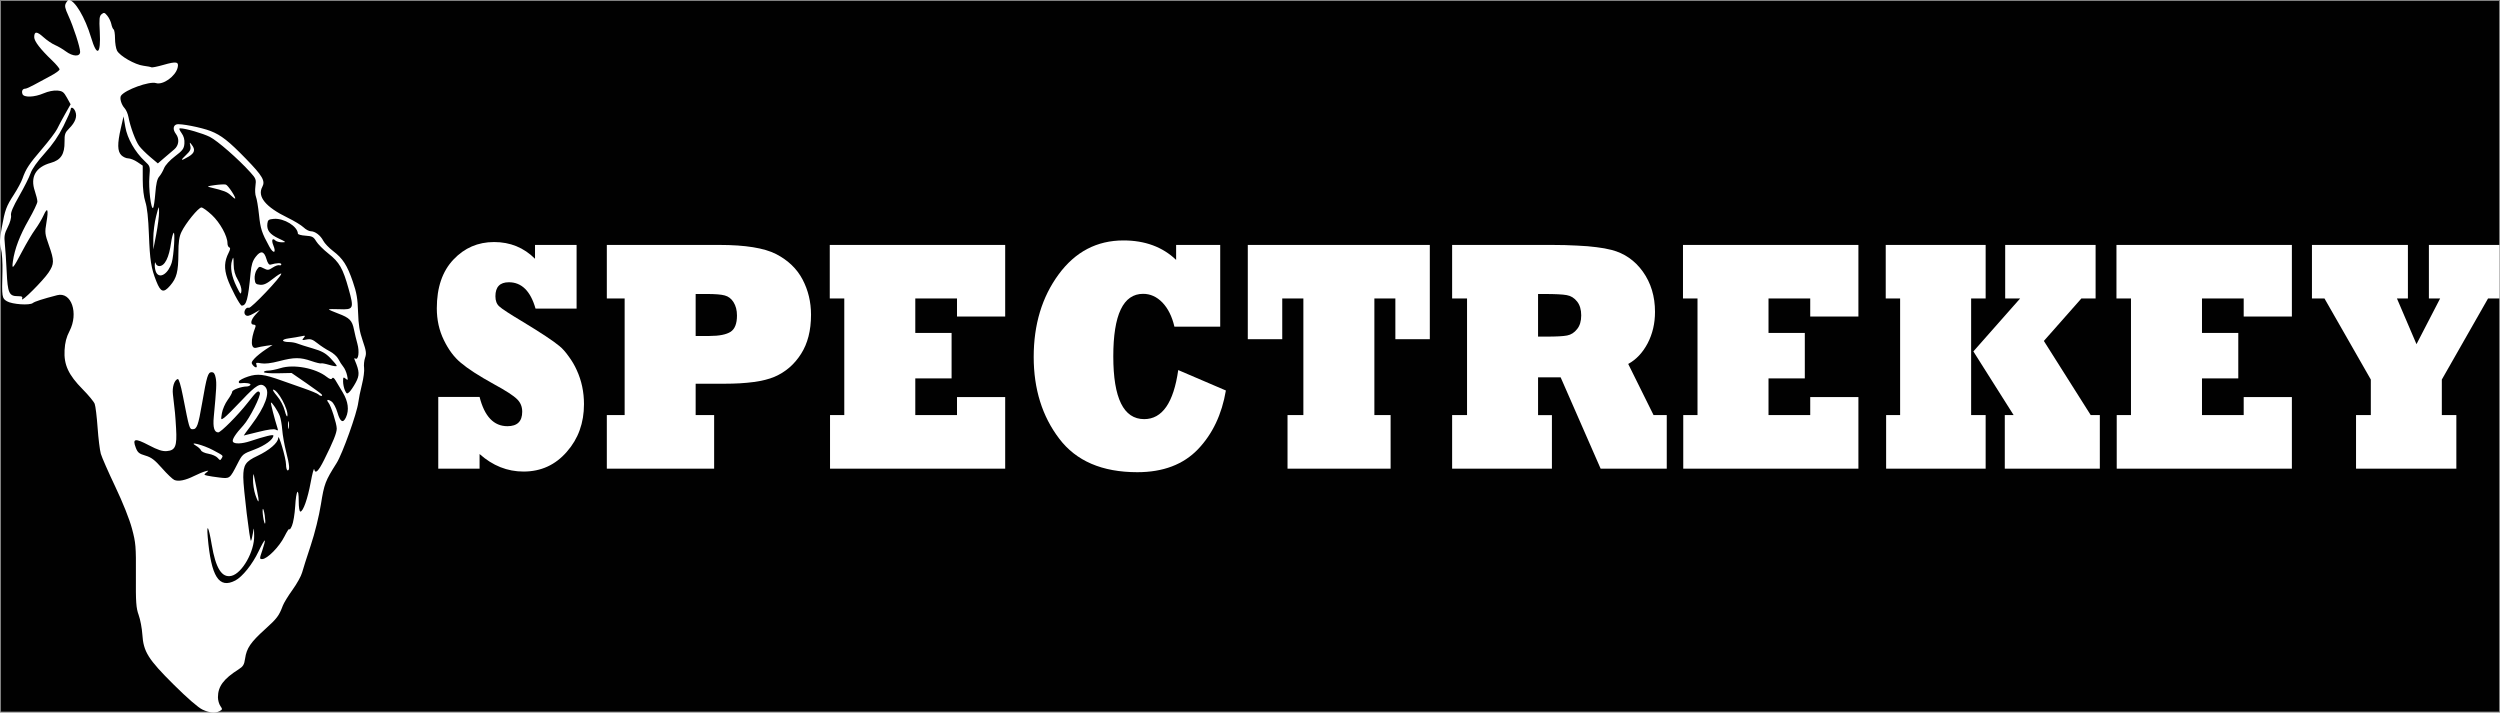 <?xml version="1.0" encoding="UTF-8" standalone="no"?>
<!-- Created with Inkscape (http://www.inkscape.org/) -->

<svg
   xmlns:dc="http://purl.org/dc/elements/1.1/"
   xmlns:cc="http://creativecommons.org/ns#"
   xmlns:rdf="http://www.w3.org/1999/02/22-rdf-syntax-ns#"
   xmlns:svg="http://www.w3.org/2000/svg"
   xmlns="http://www.w3.org/2000/svg"
   xmlns:sodipodi="http://sodipodi.sourceforge.net/DTD/sodipodi-0.dtd"
   xmlns:inkscape="http://www.inkscape.org/namespaces/inkscape"
   version="1.1"
   id="svg4485"
   width="4210"
   height="1200"
   viewBox="0 0 4210 1200"
   sodipodi:docname="TextLogo.svg"
   inkscape:export-filename="C:\Users\ryan\storage\Documents\KiCad Projects\SpectreKey Development Board\logo\LogoText_Render2.png"
   inkscape:export-xdpi="299.99429"
   inkscape:export-ydpi="299.99429"
   inkscape:version="0.92.1 r15371">
  <rect x="0" y="0" width="4210" height="1200" fill="#808080" stroke="none"/>
  <defs
     id="defs4489" />
  <sodipodi:namedview
     pagecolor="#ffffff"
     bordercolor="#666666"
     borderopacity="1"
     objecttolerance="10"
     gridtolerance="10"
     guidetolerance="10"
     inkscape:pageopacity="0"
     inkscape:pageshadow="2"
     inkscape:window-width="1920"
     inkscape:window-height="1017"
     id="namedview4487"
     showgrid="false"
     inkscape:zoom="0.32"
     inkscape:cx="1526.0678"
     inkscape:cy="1203.9097"
     inkscape:window-x="-8"
     inkscape:window-y="-8"
     inkscape:window-maximized="1"
     inkscape:current-layer="svg4485" />
  <rect
     style="opacity:0.99;fill:#000000;fill-opacity:1;stroke:none;stroke-width:3.419;stroke-linecap:butt;stroke-linejoin:bevel;stroke-miterlimit:4;stroke-dasharray:none;stroke-opacity:1;paint-order:stroke fill markers"
     id="rect4522"
     width="4206.581"
     height="1196.581"
     x="1.709"
     y="1.709" />
  <g
     id="g4536"
     style="fill:#ffffff;fill-opacity:1">
    <path
       inkscape:connector-curvature="0"
       id="path4495"
       d="m 341.059,1194.977 c -7.022,-3.187 -25.332,-19.059 -48.394,-41.949 -43.296,-42.974 -51.117,-55.498 -52.974,-84.831 -0.65,-10.269 -3.431,-24.903 -6.179,-32.52 -4.303,-11.926 -4.951,-21.189 -4.662,-66.679 0.311,-49.107 -0.156,-54.668 -6.632,-78.924 -4.242,-15.889 -15.258,-43.532 -28.168,-70.68 -11.66,-24.522 -22.58,-49.386 -24.265,-55.253 -1.685,-5.868 -4.127,-25.684 -5.426,-44.035 -1.299,-18.352 -3.501,-36.362 -4.893,-40.024 -1.392,-3.662 -10.535,-14.74 -20.318,-24.619 -23.84,-24.074 -31.796,-41.286 -30.411,-65.791 0.733,-12.972 3.059,-21.963 8.291,-32.047 15.698,-30.256 3.207,-66.725 -20.727,-60.517 -24.505,6.356 -37.909,10.673 -41.026,13.213 -5.243,4.272 -34.709,2.247 -43.585,-2.995 -8.404,-4.964 -8.727,-7.093 -7.571,-49.907 0.396,-14.669 -0.692,-31.913 -2.417,-38.318 -2.559,-9.499 -2.319,-16.138 1.304,-36.007 5.487,-30.096 7.443,-35.378 20.692,-55.876 5.817,-8.999 12.126,-20.755 14.021,-26.126 5.95,-16.864 10.861,-24.339 32.87,-50.042 11.775,-13.751 23.286,-28.956 25.58,-33.789 2.294,-4.833 8.346,-16.176 13.451,-25.206 l 9.281,-16.419 -6.176,-11.137 c -5.348,-9.644 -7.535,-11.251 -16.313,-11.985 -6.06,-0.507 -15.294,1.37 -22.959,4.668 -15.634,6.725 -33.228,7.356 -35.562,1.274 -1.933,-5.038 0.114,-9.094 4.59,-9.094 1.77,0 8.601,-3.008 15.18,-6.685 6.579,-3.677 18.863,-10.295 27.299,-14.708 8.435,-4.412 15.337,-9.411 15.337,-11.108 0,-1.697 -5.701,-8.539 -12.67,-15.204 C 67.883,82.772 57.619,69.408 57.619,62.583 c 0,-10.061 4.407,-10.064 15.537,-0.009 5.73,5.177 14.481,11.135 19.446,13.241 4.965,2.106 13.162,6.913 18.215,10.682 11.907,8.882 24.168,9.315 24.12,0.852 C 134.891,79.325 123.733,45.017 115.02,26.107 109.41,13.933 108.584,9.782 110.91,5.437 112.51,2.447 114.711,0 115.8,0 c 10.061,0 27.542,29.389 37.616,63.238 9.952,33.441 16.646,28.84 14.597,-10.032 -1.148,-21.781 -0.682,-26.173 3.114,-29.324 3.903,-3.239 5.119,-2.898 9.661,2.711 2.858,3.529 5.876,9.816 6.707,13.972 0.831,4.155 2.556,8.201 3.834,8.991 1.278,0.79 2.34,7.666 2.362,15.281 0.022,7.615 1.53,16.792 3.353,20.393 4.534,8.958 30.233,23.707 44.415,25.488 6.402,0.804 12.496,1.991 13.541,2.638 1.046,0.646 10.175,-1.197 20.288,-4.096 21.908,-6.281 26.333,-5.391 23.806,4.787 -3.619,14.58 -24.751,29.58 -36.444,25.869 -11.036,-3.502 -52.11,11.354 -58.886,21.298 -2.662,3.907 0.566,15.054 6.071,20.962 2.556,2.743 5.461,9.385 6.456,14.759 3.039,16.415 11.956,40.554 18,48.728 3.15,4.261 11.538,12.646 18.639,18.633 l 12.911,10.886 10.292,-8.9 c 5.661,-4.895 13.424,-11.51 17.251,-14.7 7.89,-6.576 9.126,-17.783 2.873,-26.05 -5.394,-7.131 -4.904,-14.153 1.12,-16.065 5.936,-1.884 41.843,5.139 57.425,11.231 17.679,6.912 30.629,17.098 59.443,46.755 28.019,28.839 32.863,37.187 27.447,47.305 -8.75,16.349 5.655,33.851 42.631,51.794 10.968,5.322 23.036,12.642 26.819,16.265 3.783,3.624 9.245,6.589 12.14,6.589 7.325,0 16.409,6.895 21.143,16.049 2.197,4.248 9.599,12.003 16.449,17.234 16.509,12.605 23.75,23.827 33.301,51.613 6.423,18.684 8.115,28.517 8.817,51.211 0.671,21.71 2.448,32.664 7.825,48.244 5.884,17.047 6.499,21.47 3.988,28.674 -1.633,4.685 -2.384,12.381 -1.668,17.102 0.716,4.721 -0.886,17.209 -3.558,27.751 -2.673,10.542 -5.482,24.345 -6.243,30.672 -2.136,17.752 -26.667,86.262 -36.42,101.715 -19.247,30.493 -20.905,34.849 -26.469,69.53 -3.241,20.203 -10.271,48.589 -17.154,69.269 -6.415,19.272 -12.957,39.84 -14.539,45.708 -1.582,5.868 -8.829,18.923 -16.105,29.011 -7.276,10.088 -14.633,22.091 -16.349,26.672 -6.423,17.149 -9.714,21.522 -29.942,39.786 -24.236,21.882 -31.101,31.934 -33.562,49.139 -1.509,10.547 -3.296,13.518 -11.114,18.473 -25.255,16.008 -34.655,28.742 -34.655,46.945 0,4.855 1.828,11.438 4.063,14.628 3.725,5.318 3.629,6.033 -1.158,8.595 -7.607,4.071 -16.09,3.351 -28.871,-2.45 z M 396.192,977.603 c 11.96,-6.184 28.936,-27.39 39.139,-48.891 5.159,-10.871 9.908,-19.238 10.553,-18.593 0.645,0.645 -1.166,7.971 -4.025,16.28 -4.962,14.423 -4.98,15.107 -0.382,15.107 8.4,0 28.814,-20.654 37.405,-37.844 4.494,-8.993 8.269,-14.659 8.389,-12.591 0.12,2.068 2.068,-0.441 4.331,-5.575 2.262,-5.134 4.733,-19.87 5.491,-32.747 1.625,-27.61 5.964,-33.977 5.964,-8.752 0,10.285 1.138,17.494 2.762,17.494 4.701,0 12.304,-21.561 17.419,-49.399 2.689,-14.638 5.351,-24.448 5.915,-21.8 1.795,8.43 6.98,3.516 16.581,-15.715 15.522,-31.091 21.338,-45.512 21.338,-52.908 0,-8.046 -9.752,-38.513 -13.959,-43.61 -4.278,-5.184 -1.089,-6.304 5.269,-1.851 3.195,2.238 7.511,10.338 9.916,18.609 4.625,15.908 9.471,18.56 14.35,7.853 5.556,-12.194 3.71,-26.498 -5.383,-41.705 -4.663,-7.799 -10.196,-17.039 -12.295,-20.533 -2.546,-4.239 -4.453,-5.322 -5.731,-3.255 -1.352,2.188 -4.055,1.415 -9.198,-2.63 -18.618,-14.645 -55.361,-21.57 -77.658,-14.637 -7.335,2.281 -16.637,4.16 -20.672,4.175 -4.034,0.016 -7.335,1.146 -7.335,2.512 0,1.381 10.363,2.269 23.339,2 l 23.339,-0.483 24.729,17.016 c 13.601,9.359 25.375,18.06 26.164,19.337 1.96,3.171 -2.526,2.943 -5.762,-0.293 -1.437,-1.437 -12.78,-6.135 -25.206,-10.44 -12.426,-4.305 -29.194,-10.202 -37.263,-13.105 -29.237,-10.52 -39.868,-11.771 -55.814,-6.568 -7.959,2.597 -14.988,6.303 -15.62,8.237 -0.632,1.934 0.478,3.292 2.468,3.018 8.921,-1.228 18.469,0.35 16.953,2.801 -0.907,1.467 -3.678,2.674 -6.159,2.682 -9.048,0.03 -24.515,5.658 -24.515,8.92 0,1.842 -3.46,8.087 -7.69,13.877 -4.229,5.79 -8.563,15.789 -9.63,22.22 -1.921,11.575 -1.882,11.652 3.808,7.667 3.162,-2.214 16.61,-15.578 29.885,-29.697 24.153,-25.689 31.606,-29.971 39.107,-22.47 9.03,9.03 0.183,33.561 -23.285,64.564 -7.321,9.671 -13.058,17.554 -12.75,17.517 0.308,-0.037 11.596,-2.822 25.085,-6.19 16.49,-4.116 25.973,-5.312 28.943,-3.65 3.628,2.03 4.115,1.516 2.721,-2.875 -4.91,-15.469 -11.7,-41.929 -10.952,-42.677 1.408,-1.408 11.751,14.161 14.905,22.438 1.61,4.226 3.47,14.8 4.133,23.499 0.663,8.699 3.576,25.102 6.474,36.451 5.862,22.958 6.582,31.748 2.601,31.748 -1.467,0 -2.683,-4.501 -2.703,-10.002 -0.037,-10.43 -12.972,-54.129 -13.181,-44.531 -0.174,7.989 -14.93,20.688 -34.993,30.116 -20.067,9.43 -23.804,15.06 -23.812,35.878 -0.008,17.282 11.089,109.037 12.959,107.166 0.754,-0.754 2.199,-6.45 3.21,-12.657 1.812,-11.119 1.844,-11.058 2.173,4.109 0.57,26.288 -20.059,62.937 -37.955,67.428 -16.316,4.095 -26.8,-12.341 -33.555,-52.606 -5.075,-30.246 -8.848,-37.38 -6.698,-12.665 5.817,66.895 18.835,87.454 46.362,73.22 z m 46.972,-106.897 c -1.02,-6.803 -1.255,-12.97 -0.521,-13.703 0.734,-0.733 2.168,4.233 3.189,11.036 1.02,6.803 1.255,12.97 0.521,13.703 -0.734,0.733 -2.168,-4.233 -3.189,-11.036 z m -13.158,-37.55 c -2.366,-6.942 -4.138,-18.709 -3.938,-26.149 0.2,-7.44 0.849,-10.527 1.442,-6.86 0.593,3.667 2.879,14.921 5.08,25.007 4.741,21.73 3.453,25.718 -2.584,8.002 z m 55.052,-117.024 c -0.03,-5.868 0.492,-8.582 1.16,-6.032 0.668,2.55 0.692,7.351 0.054,10.669 -0.638,3.318 -1.184,1.231 -1.214,-4.636 z m -5.534,-24.497 c -2.058,-8.029 -7.342,-18.125 -12.86,-24.571 -5.152,-6.019 -8.18,-10.943 -6.729,-10.943 7.85,0 26.075,33.604 24.018,44.285 -0.515,2.672 -2.507,-1.275 -4.429,-8.77 z M 327.016,801.498 c 6.602,-3.297 15.004,-6.812 18.671,-7.811 6.135,-1.672 6.288,-1.511 1.915,2.011 -4.486,3.614 -4.412,3.909 1.334,5.275 3.348,0.795 12.751,2.244 20.897,3.219 17.147,2.053 17.107,2.083 29.892,-22.824 8.533,-16.623 8.9,-16.935 28.648,-24.327 17.979,-6.73 32.008,-17.064 32.008,-23.578 0,-2.254 -14.184,1.182 -39.436,9.552 -13.474,4.467 -26.236,4.914 -28.653,1.004 -2.092,-3.385 4.042,-13.077 17.559,-27.74 10.422,-11.305 30.297,-50.878 27.68,-55.112 -2.754,-4.456 -5.224,-2.382 -20.725,17.406 -16.215,20.699 -44.899,49.561 -49.256,49.561 -6.763,0 -9.215,-8.456 -7.553,-26.047 4.506,-47.694 4.952,-56.654 3.267,-65.635 -1.336,-7.12 -3.162,-9.67 -6.925,-9.67 -6.103,0 -8.105,6.525 -15.956,52.01 -6.481,37.55 -8.793,44.008 -15.756,44.008 -5.621,0 -5.792,-0.576 -16.684,-56.254 -3.522,-18.004 -6.858,-28.902 -8.664,-28.308 -5.812,1.914 -9.534,13.844 -8.077,25.884 3.465,28.62 4.02,34.593 5.331,57.344 1.725,29.921 -1.152,36.966 -15.589,38.168 -7.495,0.624 -15.004,-1.825 -30.524,-9.957 -23.165,-12.138 -27.678,-11.299 -21.832,4.06 3.188,8.377 5.62,10.394 16.277,13.501 10.01,2.919 15.64,7.19 28.002,21.243 8.51,9.675 17.873,18.595 20.808,19.823 7.012,2.935 18.55,0.58 33.341,-6.807 z m 39.514,-30.432 c -2.37,-2.768 -9.313,-5.878 -15.429,-6.911 -6.116,-1.033 -11.779,-3.596 -12.584,-5.694 -0.805,-2.098 -4.623,-5.635 -8.483,-7.86 -14.217,-8.192 12.44,-1.356 28.573,7.327 18.412,9.91 17.4,8.938 14.571,13.992 -2.07,3.699 -2.833,3.601 -6.648,-0.854 z m 232.454,-126.709 c 6.723,-12.369 6.494,-18.818 -1.324,-37.349 -1.5,-3.555 -1.23,-4.534 0.889,-3.225 5.041,3.115 6.996,-11.634 3.295,-24.852 -1.873,-6.688 -4.464,-17.469 -5.758,-23.959 -3.066,-15.381 -7.411,-19.794 -26.526,-26.942 -8.703,-3.255 -15.824,-6.398 -15.824,-6.984 0,-0.587 7.938,-0.741 17.64,-0.342 24.214,0.996 25.015,-0.745 15.719,-34.147 -9.656,-34.694 -15.528,-44.941 -34.17,-59.622 -8.515,-6.705 -17.758,-16.024 -20.54,-20.709 -4.413,-7.429 -6.694,-8.621 -17.86,-9.335 -7.041,-0.45 -12.844,-2.018 -12.896,-3.485 -0.43,-12.147 -23.385,-26.247 -40.44,-24.841 -8.786,0.724 -10.255,1.8 -10.975,8.039 -1.279,11.084 3.977,17.981 19.048,24.998 12.745,5.934 13.174,6.423 5.656,6.447 -4.474,0.014 -9.556,-1.394 -11.292,-3.13 -5.037,-5.037 -6.924,-0.39 -3.347,8.244 5.406,13.05 0.248,14.888 -6.614,2.356 -12.941,-23.634 -15.028,-30.04 -17.525,-53.775 -1.408,-13.391 -3.708,-27.053 -5.111,-30.359 -1.403,-3.306 -1.814,-11.385 -0.914,-17.953 1.524,-11.116 0.928,-12.729 -8.624,-23.327 -20.056,-22.254 -55.24,-53.029 -68.041,-59.516 -11.683,-5.92 -40.905,-14.407 -49.954,-14.508 -2.418,-0.027 -1.742,2.451 2.163,7.935 3.923,5.509 5.422,11.041 4.849,17.893 -0.713,8.523 -2.936,11.516 -15.808,21.28 -8.788,6.666 -16.407,14.979 -18.436,20.114 -1.901,4.814 -5.594,11.155 -8.205,14.093 -3.363,3.783 -5.262,11.952 -6.51,28.005 -0.969,12.465 -2.654,23.62 -3.745,24.787 -3.422,3.663 -7.871,-33.291 -6.273,-52.106 1.516,-17.853 1.462,-18.038 -7.737,-26.672 -16.57,-15.551 -29.512,-38.343 -32.783,-57.734 l -2.975,-17.639 -4.525,19.664 c -6.08,26.42 -5.856,39.016 0.81,45.681 2.934,2.934 8.158,5.334 11.608,5.334 3.451,0 10.352,2.75 15.337,6.11 l 9.063,6.11 0.029,23.895 c 0.018,14.976 1.673,28.873 4.433,37.231 2.93,8.871 4.924,27.176 5.956,54.677 1.646,43.853 3.732,57.004 12.55,79.151 7.306,18.348 12.109,19.868 23.038,7.289 11.23,-12.924 13.961,-23.506 14.051,-54.434 0.055,-19.166 1.299,-27.937 5.105,-36.007 6.874,-14.575 28.68,-41.341 33.68,-41.341 2.242,0 10.173,5.701 17.625,12.669 13.685,12.796 26.232,35.494 26.232,47.452 0,3.363 1.359,6.567 3.02,7.12 2.123,0.707 1.832,3.349 -0.977,8.891 -7.319,14.437 -7.935,26.4 -2.231,43.332 5.037,14.952 21.321,45.782 24.194,45.807 7.897,0.07 10.799,-10.551 14.893,-54.501 1.306,-14.018 3.394,-20.768 8.495,-27.456 8.559,-11.222 14.286,-10.156 18.222,3.391 1.996,6.87 4.39,10.27 6.748,9.583 10.22,-2.979 18.324,-3.268 18.324,-0.655 0,1.587 -1.5,2.325 -3.334,1.639 -1.834,-0.686 -6.845,1.074 -11.137,3.911 -7.051,4.661 -8.521,4.787 -15.258,1.304 -7.006,-3.623 -7.711,-3.464 -11.718,2.652 -2.396,3.657 -3.891,10.385 -3.414,15.364 0.739,7.703 1.913,8.961 9.006,9.655 6.245,0.611 11.401,-1.786 22.005,-10.229 7.617,-6.064 13.849,-9.848 13.849,-8.409 0,5.227 -51.006,58.888 -54.647,57.491 -5.435,-2.085 -10.231,8.322 -5.605,12.162 2.798,2.322 6.058,1.655 13.947,-2.855 l 10.296,-5.885 -7.335,7.949 c -8.155,8.837 -9.618,16.992 -3.049,16.992 2.631,0 3.718,1.48 2.815,3.834 -8.723,22.729 -7.933,37.86 1.825,34.945 3.159,-0.944 10.545,-2.386 16.413,-3.205 l 10.669,-1.488 -12.003,7.92 c -6.602,4.356 -14.88,11.054 -18.396,14.885 -5.307,5.782 -5.818,7.658 -3.008,11.044 4.482,5.4 8.335,5.214 6.219,-0.299 -1.436,-3.741 -0.287,-4.117 7.898,-2.581 6.292,1.18 16.679,-0.063 30.273,-3.623 25.394,-6.651 35.512,-6.69 54.291,-0.208 8.028,2.771 15.39,4.548 16.36,3.948 0.97,-0.6 7.305,0.577 14.077,2.615 6.772,2.038 12.313,2.767 12.313,1.621 0,-1.146 -4.752,-6.981 -10.559,-12.965 -8.339,-8.593 -14.648,-12.063 -30.007,-16.508 -10.696,-3.095 -22.205,-6.746 -25.575,-8.112 -3.37,-1.366 -9.371,-2.502 -13.336,-2.524 -13.849,-0.078 -14.82,-4.429 -1.395,-6.25 7.071,-0.959 16.458,-2.53 20.859,-3.491 7.228,-1.578 7.648,-1.319 4.343,2.682 -3.311,4.007 -2.855,4.268 4.78,2.741 6.854,-1.371 10.308,-0.187 18.383,6.303 5.469,4.395 14.76,10.447 20.646,13.45 5.886,3.003 12.409,8.869 14.495,13.036 2.086,4.167 5.818,9.977 8.294,12.911 2.476,2.934 5.387,9.512 6.47,14.617 1.777,8.38 1.546,8.932 -2.379,5.675 -3.859,-3.202 -4.348,-2.685 -4.348,4.594 0,4.511 1.397,11.268 3.104,15.014 2.746,6.026 3.592,6.367 7.335,2.957 2.327,-2.12 7.189,-9.297 10.803,-15.947 z M 398.447,482.756 c -8.523,-17.236 -11.27,-32.855 -7.74,-44.008 2.298,-7.26 2.553,-6.665 2.761,6.434 0.165,10.38 2.15,17.712 7.066,26.1 4.004,6.831 6.49,14.665 6.001,18.904 -0.757,6.568 -1.508,5.879 -8.088,-7.43 z M 263.094,458.927 c -1.519,-2.837 -2.622,-8.538 -2.452,-12.669 0.186,-4.508 0.797,-5.645 1.529,-2.842 0.671,2.567 3.346,4.668 5.945,4.668 9.442,0 16.591,-14.24 20.084,-40.007 0.895,-6.601 2.694,-13.713 3.997,-15.804 3.092,-4.962 0.561,38.254 -2.907,49.644 -5.767,18.937 -20.163,28.286 -26.197,17.012 z m -4.949,-57.519 c -0.024,-10.269 2.121,-27.072 4.767,-37.34 4.757,-18.462 4.812,-18.536 4.923,-6.668 0.062,6.601 -2.083,23.404 -4.767,37.34 l -4.879,25.338 z m 130.431,-72.565 c -5.945,-5.686 -11.546,-7.875 -33.554,-13.113 -7.273,-1.731 -6.666,-2.095 6.668,-3.997 8.069,-1.151 16.471,-1.55 18.671,-0.887 3.656,1.102 17.592,22.246 15.55,23.592 -0.484,0.319 -3.785,-2.199 -7.335,-5.595 z m -75.357,-67.802 c 7.096,-6.65 8.558,-9.722 7.294,-15.324 -1.509,-6.687 -1.397,-6.771 2.461,-1.829 6.363,8.15 4.803,13.851 -5.446,19.897 -13.284,7.837 -14.663,6.959 -4.309,-2.744 z M 81.765,458.961 c 9.693,-14.541 9.764,-19.964 0.602,-45.828 -6.85,-19.337 -7.084,-21.513 -4.154,-38.615 3.788,-22.111 1.824,-26.775 -4.926,-11.7 -2.773,6.193 -9.095,16.809 -14.049,23.591 -4.954,6.782 -14.686,23.133 -21.625,36.336 -15.885,30.221 -18.074,32.607 -15.905,17.337 2.986,-21.017 11.597,-43.637 26.63,-69.949 8.038,-14.069 14.614,-27.876 14.614,-30.683 0,-2.807 -1.927,-10.758 -4.281,-17.669 -8.089,-23.739 1.355,-40.461 26.837,-47.516 16.944,-4.691 23.415,-14.609 23.166,-35.501 -0.151,-12.641 0.844,-15.532 7.707,-22.395 10.298,-10.297 13.84,-19.777 10.587,-28.333 -2.632,-6.921 -8.012,-9.167 -7.989,-3.334 0.008,1.834 -5.447,14.277 -12.121,27.652 -8.335,16.706 -18.286,31.123 -31.787,46.057 -12.416,13.734 -21.141,26.105 -23.693,33.597 -2.222,6.522 -10.785,23.603 -19.029,37.958 -10.47,18.232 -14.626,28.089 -13.787,32.696 0.7,3.842 -1.57,12.064 -5.437,19.694 -5.62,11.09 -6.387,15.396 -5.002,28.078 0.9,8.238 2.301,29.381 3.115,46.985 1.665,36.037 4.065,41.341 18.703,41.341 7.257,0 8.548,0.835 7.217,4.668 -2.425,6.983 35.536,-30.858 44.606,-44.465 z"
       style="fill:#ffffff;stroke-width:2.667;fill-opacity:1" />
    <g
       transform="matrix(2.371,0,0,2.889,-1779.942,-456.196)"
       id="text4499"
       style="font-style:normal;font-variant:normal;font-weight:normal;font-stretch:normal;font-size:40px;line-height:1.25;font-family:'Book Antiqua';-inkscape-font-specification:'Book Antiqua';letter-spacing:0px;word-spacing:0px;fill:#ffffff;fill-opacity:1;stroke:none"
       aria-label="SPECTREKEY">
      <path
         inkscape:connector-curvature="0"
         id="path4501"
         style="font-style:normal;font-variant:normal;font-weight:800;font-stretch:normal;font-size:192px;font-family:'Rockwell Extra Bold';-inkscape-font-specification:'Rockwell Extra Bold, Ultra-Bold';font-variant-ligatures:normal;font-variant-caps:normal;font-variant-numeric:normal;font-feature-settings:normal;text-align:start;writing-mode:lr-tb;text-anchor:start;fill:#ffffff;fill-opacity:1"
         d="m 1091.334,431.087 h -29.344 v -41.812 h 29.344 q 5.25,17.062 19.781,17.062 10.5,0 10.5,-8.438 0,-4.406 -3.656,-7.312 -3.938,-3.188 -16.594,-8.812 -15.938,-7.219 -23.438,-12.469 -7.031,-4.781 -12,-13.219 -4.969,-8.344 -4.969,-18.469 0,-18.188 11.812,-28.406 11.719,-10.219 28.875,-10.219 17.156,0 29.062,9.75 v -8.062 h 29.531 v 37.125 h -29.156 q -5.344,-15.375 -18.938,-15.375 -9.562,0 -9.562,8.156 0,3.938 2.719,5.906 2.625,2.062 16.969,9.094 19.219,9.562 25.688,13.969 3.281,2.156 6.656,6.094 3.469,3.844 5.719,7.969 5.156,9.188 5.156,19.875 0,16.406 -12.188,27.75 -12.188,11.531 -30.75,11.531 -17.25,0 -31.219,-10.219 z" />
      <path
         inkscape:connector-curvature="0"
         id="path4503"
         style="font-style:normal;font-variant:normal;font-weight:800;font-stretch:normal;font-size:192px;font-family:'Rockwell Extra Bold';-inkscape-font-specification:'Rockwell Extra Bold, Ultra-Bold';font-variant-ligatures:normal;font-variant-caps:normal;font-variant-numeric:normal;font-feature-settings:normal;text-align:start;writing-mode:lr-tb;text-anchor:start;fill:#ffffff;fill-opacity:1"
         d="m 1244.803,329.274 v 24.469 h 9.844 q 10.312,0 15,-2.438 4.5,-2.438 4.5,-9.469 0,-4.594 -2.438,-7.781 -2.344,-3.094 -6.281,-3.938 -3.75,-0.844 -12.75,-0.844 z m 13.125,101.812 h -76.219 v -31.219 h 12.656 v -67.969 h -12.656 v -31.219 h 79.969 q 27.562,0 40.312,5.344 12.75,5.438 18.75,14.812 6,9.375 6,20.531 0,13.781 -7.125,22.875 -7.125,9.188 -18.844,13.312 -11.531,4.031 -35.625,4.031 h -20.344 v 18.281 h 13.125 z" />
      <path
         inkscape:connector-curvature="0"
         id="path4505"
         style="font-style:normal;font-variant:normal;font-weight:800;font-stretch:normal;font-size:192px;font-family:'Rockwell Extra Bold';-inkscape-font-specification:'Rockwell Extra Bold, Ultra-Bold';font-variant-ligatures:normal;font-variant-caps:normal;font-variant-numeric:normal;font-feature-settings:normal;text-align:start;writing-mode:lr-tb;text-anchor:start;fill:#ffffff;fill-opacity:1"
         d="m 1464.647,431.087 h -124.406 v -31.219 h 10.125 v -67.969 h -10.312 v -31.219 h 124.594 v 41.719 h -34.219 v -10.5 h -29.625 v 20.062 h 25.781 v 26.531 h -25.781 v 21.375 h 29.625 v -10.5 h 34.219 z" />
      <path
         inkscape:connector-curvature="0"
         id="path4507"
         style="font-style:normal;font-variant:normal;font-weight:800;font-stretch:normal;font-size:192px;font-family:'Rockwell Extra Bold';-inkscape-font-specification:'Rockwell Extra Bold, Ultra-Bold';font-variant-ligatures:normal;font-variant-caps:normal;font-variant-numeric:normal;font-feature-settings:normal;text-align:start;writing-mode:lr-tb;text-anchor:start;fill:#ffffff;fill-opacity:1"
         d="m 1587.553,373.618 33.844,11.906 q -4.312,20.906 -19.781,34.219 -15.656,13.406 -43.125,13.406 -37.5,0 -55.5,-19.594 -18.094,-19.5 -18.094,-47.625 0,-28.312 17.719,-48.094 17.719,-19.781 46.031,-19.781 22.969,0 37.406,11.344 v -8.719 h 31.312 v 47.625 h -32.531 q -2.531,-8.906 -8.531,-14.062 -6,-5.062 -13.688,-5.062 -21.188,0 -21.188,36.469 0,36.562 21.938,36.562 19.219,0 24.188,-28.594 z" />
      <path
         inkscape:connector-curvature="0"
         id="path4509"
         style="font-style:normal;font-variant:normal;font-weight:800;font-stretch:normal;font-size:192px;font-family:'Rockwell Extra Bold';-inkscape-font-specification:'Rockwell Extra Bold, Ultra-Bold';font-variant-ligatures:normal;font-variant-caps:normal;font-variant-numeric:normal;font-feature-settings:normal;text-align:start;writing-mode:lr-tb;text-anchor:start;fill:#ffffff;fill-opacity:1"
         d="m 1738.397,431.087 h -73.219 v -31.219 h 11.25 v -67.969 h -15 v 23.719 h -24.469 v -54.938 h 129.281 v 54.938 h -24.469 v -23.719 h -14.906 v 67.969 h 11.531 z" />
      <path
         inkscape:connector-curvature="0"
         id="path4511"
         style="font-style:normal;font-variant:normal;font-weight:800;font-stretch:normal;font-size:192px;font-family:'Rockwell Extra Bold';-inkscape-font-specification:'Rockwell Extra Bold, Ultra-Bold';font-variant-ligatures:normal;font-variant-caps:normal;font-variant-numeric:normal;font-feature-settings:normal;text-align:start;writing-mode:lr-tb;text-anchor:start;fill:#ffffff;fill-opacity:1"
         d="m 1843.115,329.274 v 24.844 h 5.625 q 11.062,0 15,-0.656 4.219,-0.656 7.125,-3.75 2.906,-2.906 2.906,-7.969 0,-5.062 -2.906,-8.062 -2.906,-3.094 -7.406,-3.75 -4.312,-0.656 -15.75,-0.656 z m 9.844,101.812 h -70.875 v -31.219 h 10.594 v -67.969 h -10.594 v -31.219 h 70.875 q 9.562,0 17.719,0.375 8.156,0.281 13.969,0.938 5.812,0.562 10.688,1.594 13.688,2.906 22.219,12.656 8.625,9.938 8.625,23.438 0,10.125 -5.25,18.375 -5.25,8.156 -13.781,12 l 18,29.812 h 9.375 v 31.219 h -46.969 l -28.406,-53.25 h -16.031 v 22.031 h 9.844 z" />
      <path
         inkscape:connector-curvature="0"
         id="path4513"
         style="font-style:normal;font-variant:normal;font-weight:800;font-stretch:normal;font-size:192px;font-family:'Rockwell Extra Bold';-inkscape-font-specification:'Rockwell Extra Bold, Ultra-Bold';font-variant-ligatures:normal;font-variant-caps:normal;font-variant-numeric:normal;font-feature-settings:normal;text-align:start;writing-mode:lr-tb;text-anchor:start;fill:#ffffff;fill-opacity:1"
         d="m 2070.647,431.087 h -124.406 v -31.219 h 10.125 v -67.969 h -10.312 v -31.219 h 124.594 v 41.719 h -34.219 v -10.5 h -29.625 v 20.062 h 25.781 v 26.531 h -25.781 v 21.375 h 29.625 v -10.5 h 34.219 z" />
      <path
         inkscape:connector-curvature="0"
         id="path4515"
         style="font-style:normal;font-variant:normal;font-weight:800;font-stretch:normal;font-size:192px;font-family:'Rockwell Extra Bold';-inkscape-font-specification:'Rockwell Extra Bold, Ultra-Bold';font-variant-ligatures:normal;font-variant-caps:normal;font-variant-numeric:normal;font-feature-settings:normal;text-align:start;writing-mode:lr-tb;text-anchor:start;fill:#ffffff;fill-opacity:1"
         d="m 2242.115,431.087 h -67.5 v -31.219 h 6.281 l -28.594,-37.125 33.188,-30.844 h -10.594 v -31.219 h 64.219 v 31.219 h -10.125 l -26.625,24.75 33.281,43.219 h 6.469 z m -81.094,0 h -70.688 v -31.219 h 9.938 v -67.969 h -10.219 v -31.219 h 70.969 v 31.219 h -10.312 v 67.969 h 10.312 z" />
      <path
         inkscape:connector-curvature="0"
         id="path4517"
         style="font-style:normal;font-variant:normal;font-weight:800;font-stretch:normal;font-size:192px;font-family:'Rockwell Extra Bold';-inkscape-font-specification:'Rockwell Extra Bold, Ultra-Bold';font-variant-ligatures:normal;font-variant-caps:normal;font-variant-numeric:normal;font-feature-settings:normal;text-align:start;writing-mode:lr-tb;text-anchor:start;fill:#ffffff;fill-opacity:1"
         d="m 2378.522,431.087 h -124.406 v -31.219 h 10.125 v -67.969 h -10.312 v -31.219 h 124.594 v 41.719 h -34.219 v -10.5 h -29.625 v 20.062 h 25.781 v 26.531 h -25.781 v 21.375 h 29.625 v -10.5 h 34.219 z" />
      <path
         inkscape:connector-curvature="0"
         id="path4519"
         style="font-style:normal;font-variant:normal;font-weight:800;font-stretch:normal;font-size:192px;font-family:'Rockwell Extra Bold';-inkscape-font-specification:'Rockwell Extra Bold, Ultra-Bold';font-variant-ligatures:normal;font-variant-caps:normal;font-variant-numeric:normal;font-feature-settings:normal;text-align:start;writing-mode:lr-tb;text-anchor:start;fill:#ffffff;fill-opacity:1"
         d="m 2495.334,431.087 h -71.25 v -31.219 h 10.5 v -20.719 l -32.906,-47.25 h -8.906 v -31.219 h 68.156 v 31.219 h -7.781 l 13.875,26.625 16.781,-26.625 h -7.969 v -31.219 h 50.156 v 31.219 h -8.156 l -32.812,47.25 v 20.719 h 10.312 z" />
    </g>
  </g>
</svg>
